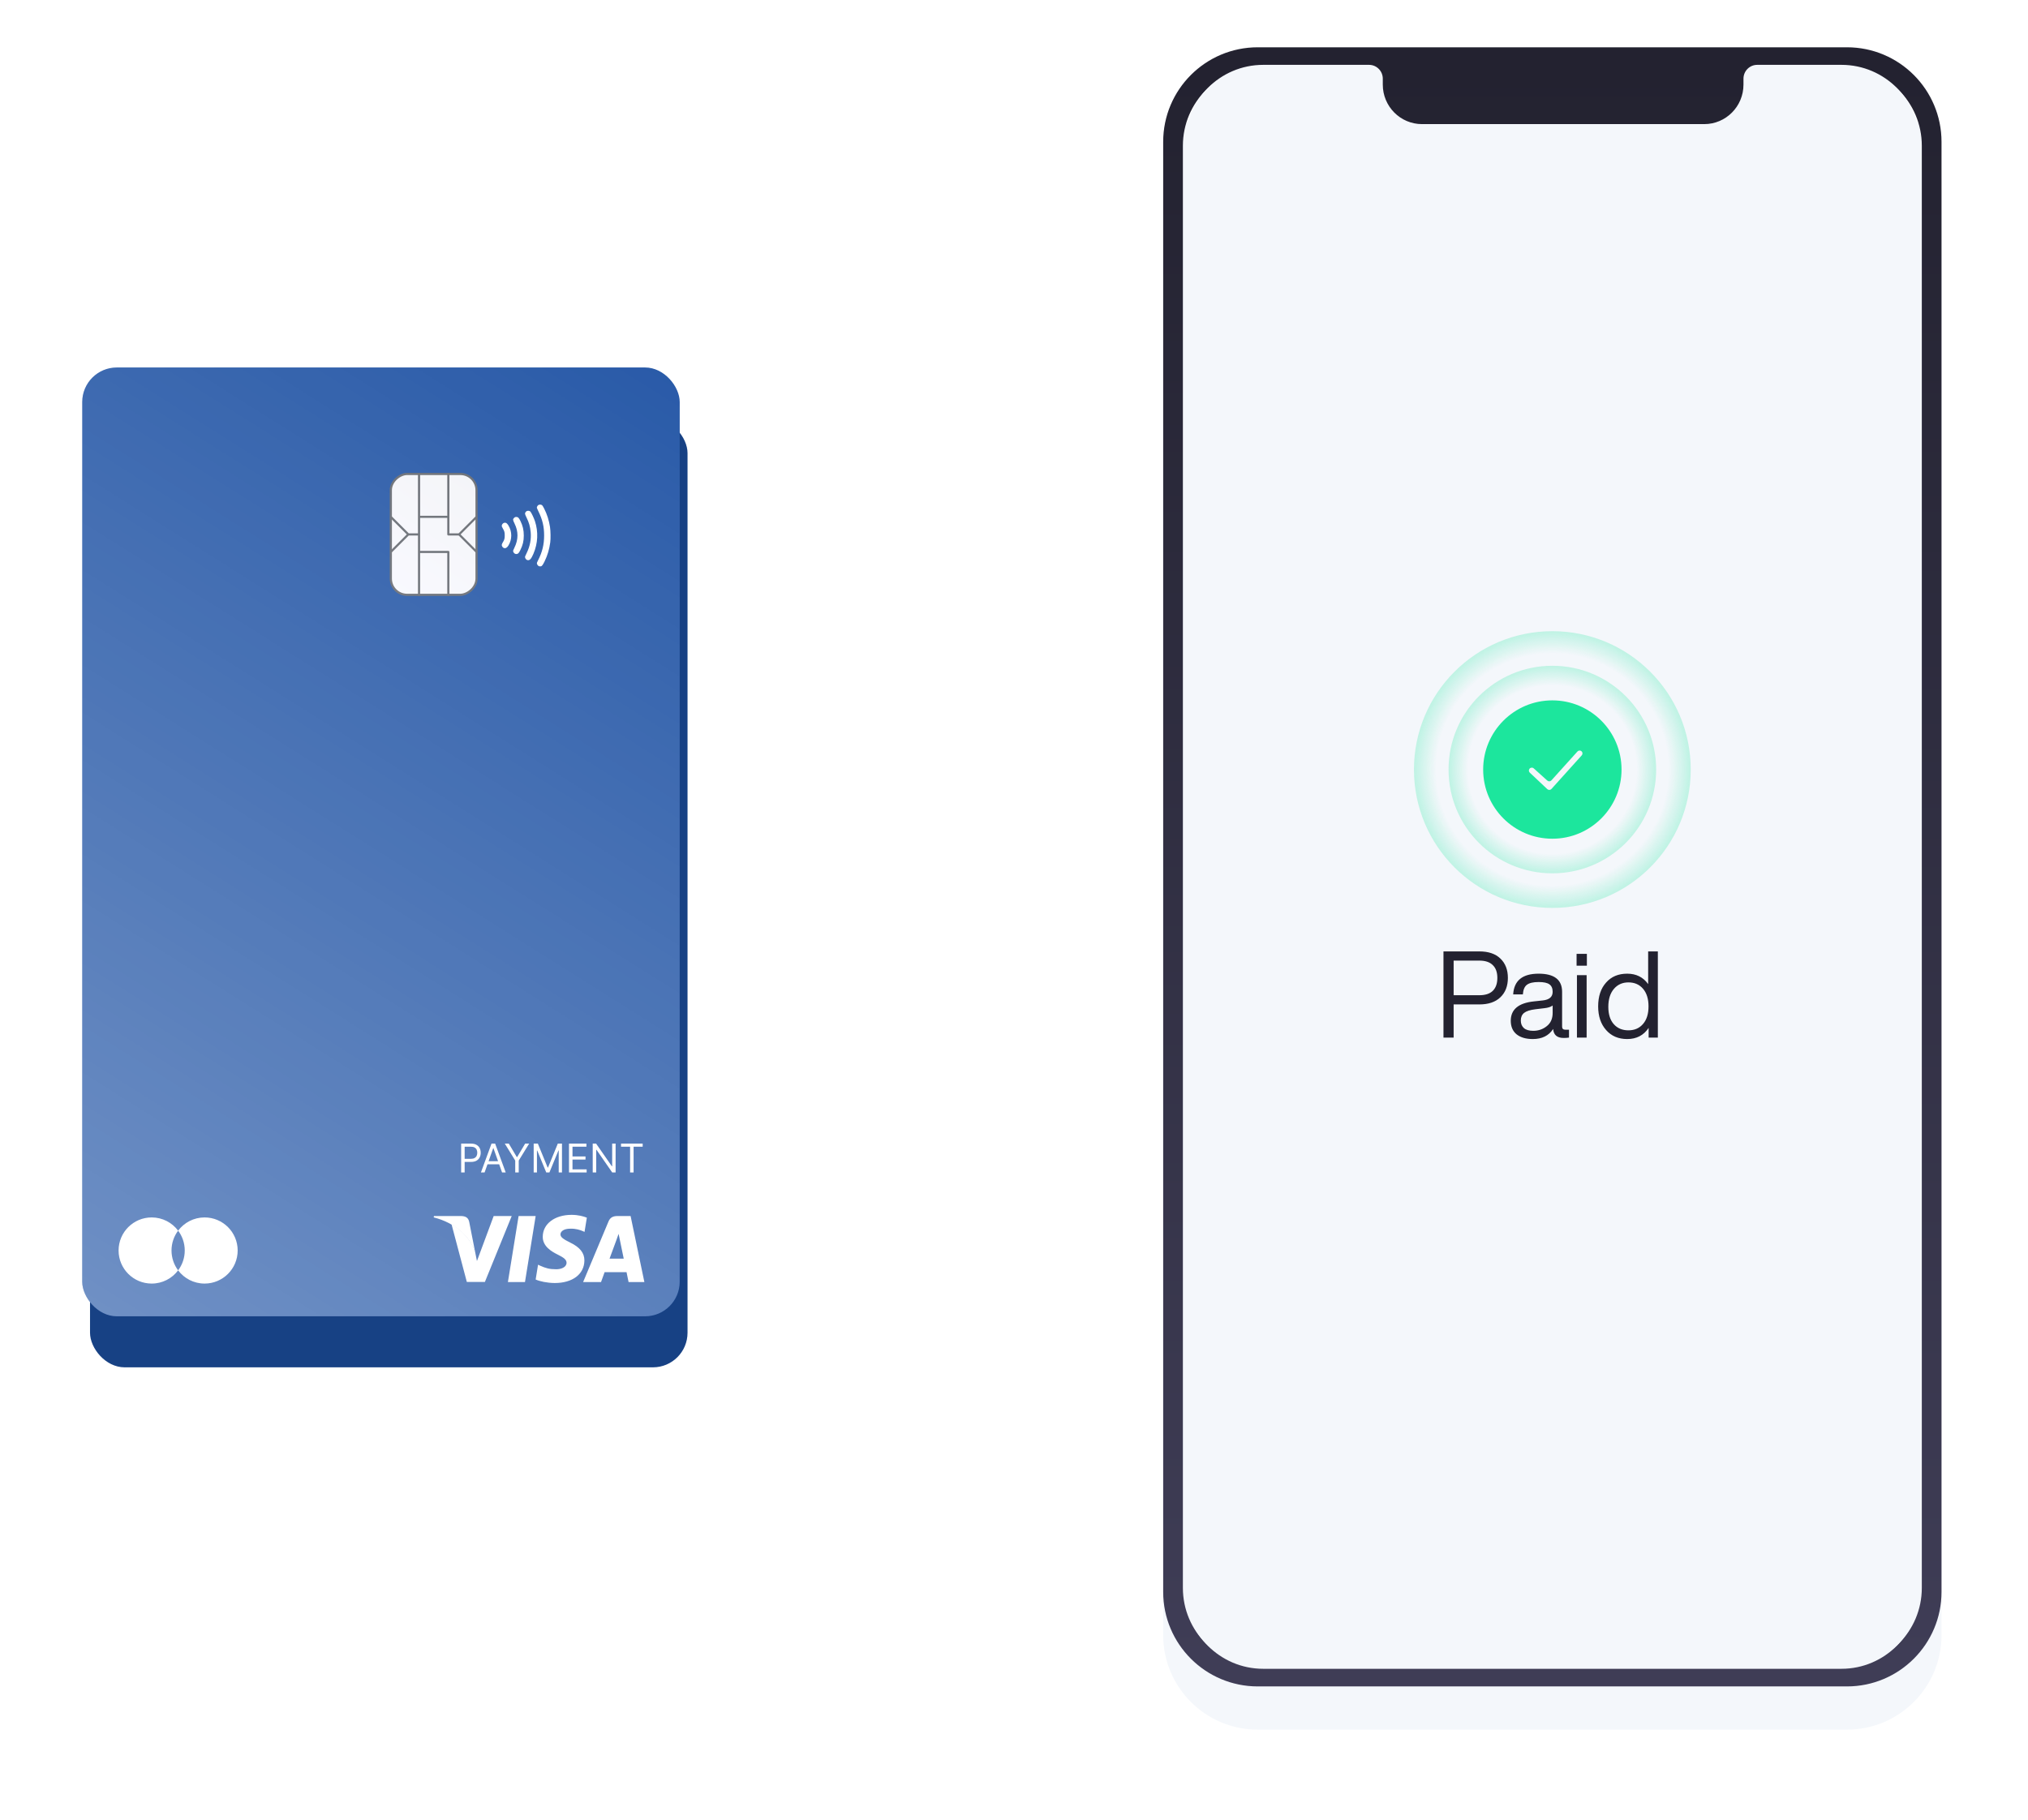 <svg width="469" height="421" viewBox="0 0 469 421" fill="none" xmlns="http://www.w3.org/2000/svg">
<g filter="url(#filter0_d_181_395)">
<path fill-rule="evenodd" clip-rule="evenodd" d="M290.873 10.937C278.793 10.937 269 20.73 269 32.81V368.202C269 380.283 278.793 390.076 290.873 390.076H427.127C439.207 390.076 449 380.283 449 368.202V32.81C449 20.73 439.207 10.937 427.127 10.937H290.873Z" fill="#F4F7FB"/>
</g>
<path fill-rule="evenodd" clip-rule="evenodd" d="M290.873 10.937C278.793 10.937 269 20.73 269 32.81V368.202C269 380.283 278.793 390.076 290.873 390.076H427.127C439.207 390.076 449 380.283 449 368.202V32.81C449 20.73 439.207 10.937 427.127 10.937H290.873ZM291.785 15.493C281.718 15.493 273.557 23.654 273.557 33.721V367.291C273.557 377.358 281.718 385.519 291.785 385.519H426.215C436.282 385.519 444.443 377.358 444.443 367.291V33.721C444.443 23.654 436.282 15.493 426.215 15.493H406.62C404.859 15.493 403.43 16.922 403.43 18.683V20.05C403.43 25.084 399.35 29.164 394.316 29.164H328.696C323.663 29.164 319.582 25.084 319.582 20.05V18.683C319.582 16.922 318.154 15.493 316.392 15.493H291.785Z" fill="url(#paint0_linear_181_395)"/>
<path d="M274 33.276C274 23.182 282.119 15 292.133 15H316.613C318.366 15 319.787 16.432 319.787 18.198V19.569C319.787 24.616 323.846 28.707 328.853 28.707H394.133C399.141 28.707 403.2 24.616 403.2 19.569V18.198C403.2 16.432 404.621 15 406.373 15H425.867C435.881 15 444 23.182 444 33.276V367.724C444 377.818 435.881 386 425.867 386H292.133C282.119 386 274 377.818 274 367.724V33.276Z" fill="#F4F7FB"/>
<circle opacity="0.25" cx="359" cy="178" r="24" fill="url(#paint1_radial_181_395)"/>
<circle opacity="0.25" cx="359" cy="178" r="32" fill="url(#paint2_radial_181_395)"/>
<circle cx="359" cy="178" r="16" fill="#1CE69D"/>
<path fill-rule="evenodd" clip-rule="evenodd" d="M365.742 173.766C366.022 174.011 366.048 174.437 365.799 174.714L358.79 182.494C358.539 182.771 358.109 182.789 357.837 182.533L353.781 178.714C353.528 178.476 353.504 178.08 353.721 177.808C353.961 177.509 354.406 177.468 354.691 177.724L357.838 180.555C358.112 180.801 358.533 180.779 358.779 180.506L364.808 173.821C365.052 173.55 365.468 173.526 365.742 173.766Z" fill="#F4F7FB"/>
<path d="M333.82 220.064H342.108C344.217 220.064 345.841 220.615 346.98 221.716C348.137 222.817 348.716 224.311 348.716 226.196C348.716 228.081 348.137 229.575 346.98 230.676C345.841 231.777 344.217 232.328 342.108 232.328H336.172V240H333.82V220.064ZM336.172 230.2H342.108C343.489 230.2 344.525 229.864 345.216 229.192C345.925 228.501 346.28 227.503 346.28 226.196C346.28 224.889 345.925 223.9 345.216 223.228C344.525 222.537 343.489 222.192 342.108 222.192H336.172V230.2ZM362.039 238.18H362.851V240C362.478 240.056 362.067 240.084 361.619 240.084C360.107 240.084 359.295 239.393 359.183 238.012C358.175 239.561 356.607 240.336 354.479 240.336C352.892 240.336 351.642 239.972 350.727 239.244C349.831 238.497 349.383 237.452 349.383 236.108C349.383 233.495 351.166 232.001 354.731 231.628L356.803 231.404C358.315 231.236 359.071 230.573 359.071 229.416C359.071 228.613 358.819 228.035 358.315 227.68C357.83 227.325 356.999 227.148 355.823 227.148C354.572 227.148 353.667 227.363 353.107 227.792C352.566 228.203 352.258 228.94 352.183 230.004H349.943C350.13 226.812 352.09 225.216 355.823 225.216C359.444 225.216 361.255 226.616 361.255 229.416V237.48C361.255 237.947 361.516 238.18 362.039 238.18ZM354.591 238.432C355.786 238.432 356.831 238.068 357.727 237.34C358.623 236.631 359.071 235.613 359.071 234.288V232.58C358.66 232.897 358.026 233.103 357.167 233.196L355.067 233.448C353.854 233.597 352.986 233.877 352.463 234.288C351.959 234.699 351.707 235.287 351.707 236.052C351.707 236.799 351.95 237.387 352.435 237.816C352.92 238.227 353.639 238.432 354.591 238.432ZM366.984 223.368H364.604V220.624H366.984V223.368ZM366.928 240H364.688V225.552H366.928V240ZM381.157 227.624V220.064H383.397V240H381.269V237.76C380.112 239.477 378.46 240.336 376.313 240.336C374.279 240.336 372.655 239.645 371.441 238.264C370.209 236.883 369.593 235.053 369.593 232.776C369.593 230.461 370.209 228.623 371.441 227.26C372.636 225.897 374.26 225.216 376.313 225.216C378.385 225.216 380 226.019 381.157 227.624ZM371.945 232.888C371.945 234.605 372.365 235.94 373.205 236.892C374.045 237.844 375.175 238.32 376.593 238.32C378.012 238.32 379.141 237.825 379.981 236.836C380.821 235.865 381.241 234.512 381.241 232.776C381.241 231.059 380.821 229.705 379.981 228.716C379.141 227.727 378.012 227.232 376.593 227.232C375.193 227.232 374.064 227.745 373.205 228.772C372.365 229.78 371.945 231.152 371.945 232.888Z" fill="#232230"/>
<g filter="url(#filter1_d_181_395)">
<rect x="20.819" y="86.806" width="138.181" height="219.464" rx="8" fill="#174184"/>
</g>
<rect x="19.013" y="85" width="138.181" height="219.464" rx="8" fill="#295AA8"/>
<g clip-path="url(#clip0_181_395)">
<path d="M121.409 296.541H117.462L119.931 281.277H123.878L121.409 296.541Z" fill="white"/>
<path d="M135.717 281.65C134.939 281.341 133.704 281 132.177 281C128.279 281 125.534 283.079 125.518 286.05C125.485 288.243 127.483 289.46 128.977 290.191C130.504 290.938 131.023 291.426 131.023 292.092C131.007 293.114 129.789 293.586 128.653 293.586C127.077 293.586 126.232 293.343 124.949 292.774L124.43 292.53L123.877 295.956C124.803 296.378 126.509 296.752 128.279 296.769C132.421 296.769 135.117 294.723 135.149 291.556C135.165 289.818 134.11 288.487 131.836 287.399C130.455 286.7 129.61 286.229 129.61 285.515C129.626 284.865 130.325 284.2 131.883 284.2C133.166 284.167 134.109 284.475 134.823 284.784L135.18 284.946L135.717 281.65Z" fill="white"/>
<path d="M140.963 291.134C141.288 290.257 142.539 286.863 142.539 286.863C142.522 286.895 142.863 285.97 143.058 285.401L143.334 286.717C143.334 286.717 144.081 290.37 144.244 291.134C143.627 291.134 141.742 291.134 140.963 291.134ZM145.835 281.277H142.782C141.84 281.277 141.125 281.553 140.719 282.543L134.856 296.541H138.998C138.998 296.541 139.68 294.657 139.826 294.251C140.28 294.251 144.309 294.251 144.894 294.251C145.007 294.787 145.365 296.541 145.365 296.541H149.019L145.835 281.277Z" fill="white"/>
<path d="M114.166 281.277L110.3 291.686L109.878 289.575C109.163 287.139 106.922 284.492 104.421 283.176L107.962 296.525H112.135L118.339 281.277H114.166Z" fill="white"/>
<path d="M106.711 281.277H100.361L100.296 281.585C105.249 282.852 108.53 285.905 109.878 289.575L108.497 282.56C108.27 281.585 107.572 281.309 106.711 281.277Z" fill="white"/>
</g>
<path d="M106.647 271.196V264.52H108.903C109.427 264.52 109.855 264.614 110.187 264.803C110.522 264.99 110.77 265.243 110.931 265.563C111.091 265.882 111.172 266.239 111.172 266.632C111.172 267.025 111.091 267.383 110.931 267.704C110.772 268.026 110.526 268.282 110.194 268.474C109.861 268.663 109.435 268.757 108.916 268.757H107.299V268.04H108.89C109.249 268.04 109.536 267.978 109.754 267.854C109.971 267.731 110.129 267.563 110.226 267.352C110.326 267.139 110.376 266.899 110.376 266.632C110.376 266.365 110.326 266.126 110.226 265.915C110.129 265.704 109.97 265.539 109.751 265.419C109.531 265.298 109.24 265.237 108.877 265.237H107.456V271.196H106.647Z" fill="white"/>
<path d="M112.067 271.196H111.219L113.67 264.52H114.505L116.956 271.196H116.109L114.114 265.576H114.062L112.067 271.196ZM112.38 268.588H115.796V269.305H112.38V268.588Z" fill="white"/>
<path d="M116.741 264.52H117.667L119.519 267.636H119.597L121.448 264.52H122.374L119.962 268.444V271.196H119.153V268.444L116.741 264.52Z" fill="white"/>
<path d="M123.42 264.52H124.385L126.653 270.061H126.732L129.001 264.52H129.965V271.196H129.209V266.123H129.144L127.058 271.196H126.327L124.241 266.123H124.176V271.196H123.42V264.52Z" fill="white"/>
<path d="M131.586 271.196V264.52H135.615V265.237H132.395V267.493H135.407V268.21H132.395V270.479H135.668V271.196H131.586Z" fill="white"/>
<path d="M142.367 264.52V271.196H141.584L137.946 265.954H137.881V271.196H137.073V264.52H137.855L141.506 269.774H141.571V264.52H142.367Z" fill="white"/>
<path d="M143.619 265.237V264.52H148.626V265.237H146.527V271.196H145.718V265.237H143.619Z" fill="white"/>
<g clip-path="url(#clip1_181_395)">
<path d="M124.686 130.978C124.456 130.911 124.224 130.638 124.175 130.377C124.143 130.208 124.182 130.09 124.425 129.619C125.408 127.718 125.835 125.968 125.835 123.844C125.835 121.791 125.457 120.194 124.517 118.28C124.316 117.869 124.151 117.488 124.151 117.433C124.151 117.229 124.321 116.934 124.506 116.818C124.759 116.659 125.183 116.689 125.386 116.879C125.464 116.952 125.666 117.285 125.836 117.619C126.509 118.939 126.969 120.387 127.197 121.895C127.337 122.828 127.365 124.596 127.253 125.45C127.045 127.025 126.63 128.431 125.964 129.808C125.561 130.641 125.309 130.983 125.097 130.983C125.055 130.983 124.986 130.994 124.944 131.007C124.902 131.02 124.786 131.006 124.686 130.978ZM121.95 129.546C121.598 129.444 121.344 129.012 121.446 128.688C121.47 128.61 121.636 128.249 121.814 127.887C122.567 126.351 122.88 124.705 122.726 123.089C122.6 121.762 122.362 120.924 121.763 119.699C121.361 118.877 121.342 118.749 121.576 118.418C121.798 118.104 122.353 118.053 122.645 118.32C122.847 118.505 123.475 119.818 123.718 120.561C124.521 123.021 124.398 125.661 123.369 128.078C122.842 129.316 122.472 129.698 121.95 129.546ZM119.128 128.095C118.911 127.997 118.724 127.767 118.673 127.535C118.642 127.394 118.695 127.237 118.953 126.715C119.901 124.796 119.911 122.947 118.984 121.072C118.577 120.249 118.568 120.085 118.913 119.761C119.082 119.6 119.155 119.572 119.393 119.572C119.793 119.572 120.001 119.773 120.358 120.508C120.908 121.637 121.133 122.617 121.132 123.873C121.13 125.163 120.919 126.049 120.332 127.24C119.995 127.922 119.829 128.103 119.492 128.149C119.389 128.163 119.226 128.138 119.128 128.095ZM116.495 126.742C116.323 126.671 116.126 126.437 116.068 126.233C116.003 126.005 116.056 125.824 116.315 125.399C116.647 124.852 116.725 124.559 116.725 123.844C116.725 123.129 116.647 122.836 116.315 122.289C116.202 122.103 116.089 121.881 116.063 121.795C115.956 121.435 116.256 120.993 116.66 120.917C117.002 120.853 117.237 121.006 117.551 121.496C118.462 122.918 118.462 124.816 117.551 126.225C117.229 126.722 116.871 126.898 116.495 126.742Z" fill="white"/>
</g>
<rect x="110.206" y="109.635" width="27.949" height="19.821" rx="3.75" transform="rotate(90 110.206 109.635)" fill="url(#paint3_linear_181_395)" stroke="#686C73" stroke-width="0.5"/>
<path fill-rule="evenodd" clip-rule="evenodd" d="M110.407 119.722L106.52 123.61L110.407 127.497L110.054 127.85L106.063 123.86H103.683C103.545 123.86 103.433 123.748 103.433 123.61V119.795H97.159V123.61V127.424H103.683C103.821 127.424 103.933 127.536 103.933 127.674V137.834H103.433V127.924H97.159V137.834H96.659V123.86H94.529L90.538 127.85L90.184 127.497L94.072 123.61L90.184 119.722L90.538 119.369L94.529 123.36H96.659V109.385H97.159V119.295H103.433V109.385H103.933V123.36H106.063L110.054 119.369L110.407 119.722Z" fill="#686C73"/>
<rect x="19" y="85" width="138.181" height="219.464" rx="8" fill="url(#paint4_linear_181_395)"/>
<path fill-rule="evenodd" clip-rule="evenodd" d="M47.315 296.896C51.539 296.896 54.964 293.471 54.964 289.246C54.964 285.021 51.539 281.597 47.315 281.597C44.812 281.597 42.59 282.798 41.195 284.656C39.799 282.798 37.578 281.597 35.075 281.597C30.85 281.597 27.425 285.022 27.425 289.246C27.425 293.471 30.85 296.896 35.075 296.896C37.578 296.896 39.799 295.695 41.195 293.837C42.591 295.694 44.812 296.896 47.315 296.896ZM41.195 293.837C42.156 292.558 42.725 290.969 42.725 289.246C42.725 287.524 42.156 285.934 41.195 284.656C40.234 285.934 39.665 287.524 39.665 289.246C39.665 290.969 40.234 292.558 41.195 293.837Z" fill="white"/>
<defs>
<filter id="filter0_d_181_395" x="249" y="0.937" width="220" height="419.139" filterUnits="userSpaceOnUse" color-interpolation-filters="sRGB">
<feFlood flood-opacity="0" result="BackgroundImageFix"/>
<feColorMatrix in="SourceAlpha" type="matrix" values="0 0 0 0 0 0 0 0 0 0 0 0 0 0 0 0 0 0 127 0" result="hardAlpha"/>
<feOffset dy="10"/>
<feGaussianBlur stdDeviation="10"/>
<feComposite in2="hardAlpha" operator="out"/>
<feColorMatrix type="matrix" values="0 0 0 0 0.09 0 0 0 0 0.255 0 0 0 0 0.518 0 0 0 0.25 0"/>
<feBlend mode="normal" in2="BackgroundImageFix" result="effect1_dropShadow_181_395"/>
<feBlend mode="normal" in="SourceGraphic" in2="effect1_dropShadow_181_395" result="shape"/>
</filter>
<filter id="filter1_d_181_395" x="0.819" y="76.806" width="178.181" height="259.464" filterUnits="userSpaceOnUse" color-interpolation-filters="sRGB">
<feFlood flood-opacity="0" result="BackgroundImageFix"/>
<feColorMatrix in="SourceAlpha" type="matrix" values="0 0 0 0 0 0 0 0 0 0 0 0 0 0 0 0 0 0 127 0" result="hardAlpha"/>
<feOffset dy="10"/>
<feGaussianBlur stdDeviation="10"/>
<feColorMatrix type="matrix" values="0 0 0 0 0.09 0 0 0 0 0.255 0 0 0 0 0.518 0 0 0 0.25 0"/>
<feBlend mode="normal" in2="BackgroundImageFix" result="effect1_dropShadow_181_395"/>
<feBlend mode="normal" in="SourceGraphic" in2="effect1_dropShadow_181_395" result="shape"/>
</filter>
<linearGradient id="paint0_linear_181_395" x1="359" y1="15.494" x2="359" y2="385.519" gradientUnits="userSpaceOnUse">
<stop stop-color="#232230"/>
<stop offset="1" stop-color="#3F3D56"/>
</linearGradient>
<radialGradient id="paint1_radial_181_395" cx="0" cy="0" r="1" gradientUnits="userSpaceOnUse" gradientTransform="translate(359 178) rotate(90) scale(24)">
<stop offset="0.812" stop-color="#1CE69D" stop-opacity="0"/>
<stop offset="1" stop-color="#1CE69D"/>
</radialGradient>
<radialGradient id="paint2_radial_181_395" cx="0" cy="0" r="1" gradientUnits="userSpaceOnUse" gradientTransform="translate(359 178) rotate(90) scale(32)">
<stop offset="0.839" stop-color="#1CE69D" stop-opacity="0"/>
<stop offset="1" stop-color="#1CE69D"/>
</radialGradient>
<linearGradient id="paint3_linear_181_395" x1="110.456" y1="109.611" x2="139.357" y2="129.48" gradientUnits="userSpaceOnUse">
<stop stop-color="#F3F4F8"/>
<stop offset="1" stop-color="#F8F8FF"/>
</linearGradient>
<linearGradient id="paint4_linear_181_395" x1="19" y1="304.464" x2="157.181" y2="85" gradientUnits="userSpaceOnUse">
<stop stop-color="white" stop-opacity="0.33"/>
<stop offset="0.39" stop-color="white" stop-opacity="0.2"/>
<stop offset="1" stop-color="white" stop-opacity="0"/>
</linearGradient>
<clipPath id="clip0_181_395">
<rect width="48.77" height="15.786" fill="white" transform="translate(100.296 281)"/>
</clipPath>
<clipPath id="clip1_181_395">
<rect width="11.354" height="14.45" fill="white" transform="translate(116.037 116.61)"/>
</clipPath>
</defs>
</svg>
